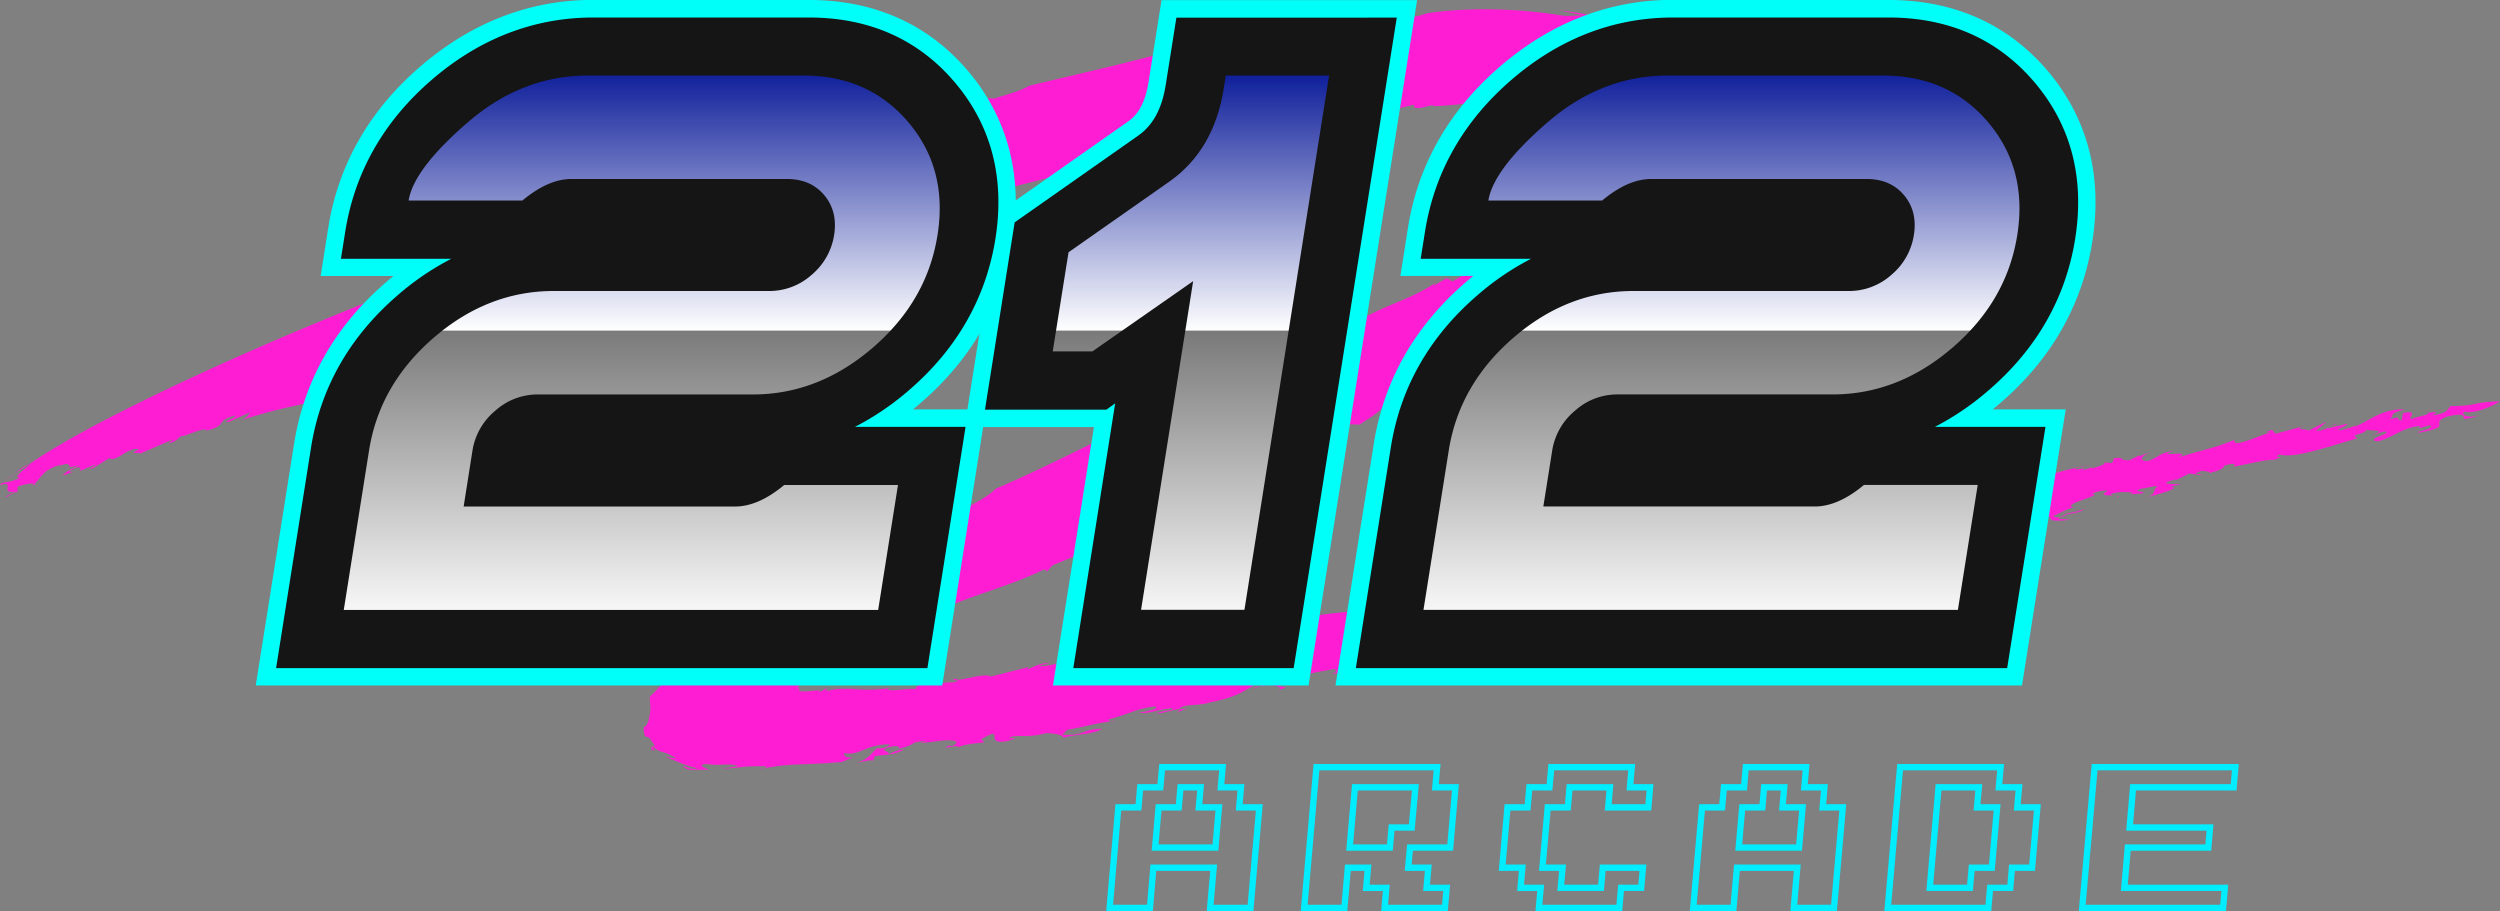 <svg xmlns="http://www.w3.org/2000/svg" xmlns:xlink="http://www.w3.org/1999/xlink" viewBox="0 0 791.08 288.29">
  <rect x="0" y="0" width="791.08" height="288.29" fill="#808080" stroke="none"/>
  <defs>
    <style>
      .a {
        fill: #ff1dd4;
      }

      .b, .j {
        fill: none;
        stroke-miterlimit: 10;
      }

      .b {
        stroke: #00fff8;
        stroke-width: 26px;
      }

      .c {
        fill: #151515;
      }

      .d {
        fill: url(#a);
      }

      .e {
        fill: url(#b);
      }

      .f {
        fill: url(#c);
      }

      .g {
        fill: url(#d);
      }

      .h {
        fill: url(#e);
      }

      .i {
        fill: url(#f);
      }

      .j {
        stroke: #00edff;
        stroke-width: 2px;
      }
    </style>
    <linearGradient id="a" x1="516.97" y1="536.5" x2="516.97" y2="355.5" gradientTransform="matrix(1, 0, -0.16, 1, -239.53, -337.64)" gradientUnits="userSpaceOnUse">
      <stop offset="0" stop-color="#fff"/>
      <stop offset="1"/>
    </linearGradient>
    <linearGradient id="b" x1="516.97" y1="442.25" x2="516.97" y2="355.5" gradientTransform="matrix(1, 0, -0.16, 1, -239.53, -337.64)" gradientUnits="userSpaceOnUse">
      <stop offset="0" stop-color="#fff"/>
      <stop offset="1" stop-color="#001194"/>
    </linearGradient>
    <linearGradient id="c" x1="677.22" y1="537" x2="677.22" y2="356.5" xlink:href="#a"/>
    <linearGradient id="d" x1="677.22" x2="677.22" y2="356.5" xlink:href="#b"/>
    <linearGradient id="e" x1="858.97" x2="858.97" y2="355.5" xlink:href="#a"/>
    <linearGradient id="f" x1="858.97" x2="858.97" xlink:href="#b"/>
  </defs>
  <title>logo</title>
  <g>
    <path class="a" d="M727,500.21a1,1,0,0,0,.16-.58C727,499.89,727,500.07,727,500.21Z" transform="translate(-141.12 -337.64)"/>
    <path class="a" d="M607.88,522.75l1.33-.54C608.31,522.43,608,522.6,607.88,522.75Z" transform="translate(-141.12 -337.64)"/>
    <path class="a" d="M798.21,485.49a.64.64,0,0,0-.14.16l5-1Z" transform="translate(-141.12 -337.64)"/>
    <path class="a" d="M393.92,555.14a.78.78,0,0,0,.23.25C394.06,555.28,394.17,555.15,393.92,555.14Z" transform="translate(-141.12 -337.64)"/>
    <path class="a" d="M504.48,542.17a7.09,7.09,0,0,1-1.94.74C503.51,542.76,504.28,542.57,504.48,542.17Z" transform="translate(-141.12 -337.64)"/>
    <path class="a" d="M838.18,487.86l-2.19-.28C836.1,487.89,836.89,488.06,838.18,487.86Z" transform="translate(-141.12 -337.64)"/>
    <path class="a" d="M909.29,468a.68.68,0,0,0-.23-.12C909,468,909.1,468,909.29,468Z" transform="translate(-141.12 -337.64)"/>
    <path class="a" d="M880.54,471.66c-.59.2-1.26.5-1.94.79C879.45,472.23,880.54,472,880.54,471.66Z" transform="translate(-141.12 -337.64)"/>
    <path class="a" d="M877.68,472.86l.92-.41C878.07,472.6,877.64,472.74,877.68,472.86Z" transform="translate(-141.12 -337.64)"/>
    <path class="a" d="M150.77,484.22a21.72,21.72,0,0,0-5,3.27Z" transform="translate(-141.12 -337.64)"/>
    <path class="a" d="M568,472.77l-.28.48C568,473,568.06,472.84,568,472.77Z" transform="translate(-141.12 -337.64)"/>
    <path class="a" d="M151,491.35l-1.44.46A6.42,6.42,0,0,0,151,491.35Z" transform="translate(-141.12 -337.64)"/>
    <path class="a" d="M800.56,498.63c-1.91,1.21-6.37,1.32-6.17,2C796.56,500,799.8,499.86,800.56,498.63Z" transform="translate(-141.12 -337.64)"/>
    <path class="a" d="M599.44,425.36l1.21-.69A12.35,12.35,0,0,0,599.44,425.36Z" transform="translate(-141.12 -337.64)"/>
    <path class="a" d="M151,491.35l1.67-.53a3.06,3.06,0,0,0-.63-.13A5.25,5.25,0,0,1,151,491.35Z" transform="translate(-141.12 -337.64)"/>
    <path class="a" d="M592.67,341.83h.09l.5-.17Z" transform="translate(-141.12 -337.64)"/>
    <path class="a" d="M579.21,341.88l2.82-.55A7.53,7.53,0,0,0,579.21,341.88Z" transform="translate(-141.12 -337.64)"/>
    <path class="a" d="M145.8,487.49,143,489.37A18.54,18.54,0,0,0,145.8,487.49Z" transform="translate(-141.12 -337.64)"/>
    <path class="a" d="M440.64,372.58c.43-.14.83-.29,1.22-.44A5.65,5.65,0,0,0,440.64,372.58Z" transform="translate(-141.12 -337.64)"/>
    <path class="a" d="M514.2,540.79c.32,0,.76,0,1.14,0C515.43,540.54,515.33,540.44,514.2,540.79Z" transform="translate(-141.12 -337.64)"/>
    <path class="a" d="M422.34,576.37h0v0Z" transform="translate(-141.12 -337.64)"/>
    <path class="a" d="M427.36,574.75a12.14,12.14,0,0,0-5,1.62A13.42,13.42,0,0,0,427.36,574.75Z" transform="translate(-141.12 -337.64)"/>
    <path class="a" d="M411.19,577.39l.62,0A4.37,4.37,0,0,0,411.19,577.39Z" transform="translate(-141.12 -337.64)"/>
    <path class="a" d="M514.29,562.12s0-.06,0-.08,0,.05,0,.08Z" transform="translate(-141.12 -337.64)"/>
    <path class="a" d="M494.07,566a6,6,0,0,0-1.46-.07A5,5,0,0,0,494.07,566Z" transform="translate(-141.12 -337.64)"/>
    <path class="a" d="M347.62,573.83h0l-.08-.07Z" transform="translate(-141.12 -337.64)"/>
    <path class="a" d="M513.62,464.54C496.25,473,474,484.7,456.25,492.26c-3.18,3.13-8.73,5.71-14.18,8.57l-1.44-1.59-4.4,2.74c-2.16.31,3.43-2-.25-1.16l-1.23,2c-.68-.5-12.2,5.09-5,.14q-9.07,4.18-18.16,8.46c-4,1.85-1.62,2.65-6.27,4.31-1.16-.1,1.42-1.13.74-1.62a38.49,38.49,0,0,0-13.67,8.11l-2.47,2.11-.34.28L389,525l-1.25.83c-.84.56-1.71,1.11-2.61,1.68-3.58,2.25-7.65,4.57-13.08,7.38l1.5-1.17c-.76.59-1.75,1.26-2.8,1.94s-2.1,1.39-3.09,2a17.07,17.07,0,0,0-3.27,2.35c2.55-.34,3-1,3.83-1.92s2.12-2.3,5.91-3.71c1.12,1.33-6.51,4.82-4.5,5.22a27.53,27.53,0,0,0-3.13,1.67,22.9,22.9,0,0,0-2.16,1.6c-.65.52-1.15,1-1.75,1.56s-1.21,1.06-1.9,1.62a34.57,34.57,0,0,0-8.44,6.36c-2.17,2.18-3.78,4.16-5.51,5.64a16.93,16.93,0,0,0,.16,2.81,13,13,0,0,1-.05,1.93c-.07.77-.31,1.66-.5,2.88a13.88,13.88,0,0,1-.85,1.69.42.42,0,0,1-.43.2c-.11,0-.2,0-.25.43a6.53,6.53,0,0,0,.4,2.59q.68.27,1.38.48a15.63,15.63,0,0,0,1.22,1.8,2.76,2.76,0,0,1,.42.7c0,.26-.27.22-.57.27a7.34,7.34,0,0,0,3.43,1.89,14,14,0,0,1,4,1.89,34.49,34.49,0,0,1-3.57-.6c1.72.76,2.95,1.24,4.34,1.82a39.48,39.48,0,0,0,6,1.95,3.65,3.65,0,0,1-2.16,0,11.35,11.35,0,0,1-2.45-.87c.47,1.09,2.08,1.37,3.74,1.38a30.18,30.18,0,0,1,4.34,0c-.17-.44-4.2-1.48-.84-1.93a23,23,0,0,0,5.58.21c2,0,3.72-.09,4.42.56-.87.15-1.69.26-2.55.39s-1.72.24-2.55.33a54,54,0,0,0,7.1-.58,65.15,65.15,0,0,1,7.46-.12c-.59.11-.51.35-.89.58a65.57,65.57,0,0,1,11.22-1.21l6.38-.28c1.12-.06,2.27-.13,3.45-.22l3.17-.26-.57.2c-.15.06-.56.15-.83.23l.7-.15.43-.13.77-.27c.49-.19.92-.38,1.31-.56a6.65,6.65,0,0,1,2.12-.68c-3.58-.16-2.65-.57-3.08-1.5,4.83,1.12,6.84-2.72,14.47-2.75-.05.59-1.77,1.53-3.92,1.19-2.36,2-2.49,3.5-7,4.85,2.83-.73,6.17-1.4,5.55-.6l.7-1.68c1.72-.27,3.11-.35,4.41-.53.61-1.09-3.71-1.16.21-2.34,4.44-1.12,2.62,1.28,3.22.48,6.12-1.49,2.33-2,8.36-2.38a6.3,6.3,0,0,1-2.23.58c4.37,0,10.44-1.83,12-.14-.57.52-.6,1.11-2.25,1.19l0-.3c-4.49,2.09,3.86-1,2.65,1-.48-1,5.55-1.66,8.28-1.91l-1-1c8.42-4.9-.12,2.37,8.69.47,5.5-1.71-2.19,0,1.13-1.35,3.84-.43,5.43.36,10.9-1.09,1.63.19,4.89.26,5.38,1.5,3.29-1.1,10.36-1.22,12.05-2.83-6-.05-5.51,2.38-12.55,1.88l1.68-1.58c4.67-.75,10.53-2.45,13.82-2.57-.69-.13-1-.4-.68-.75,6.55-1.67,8.23-3.28,14.74-4.09,1.06,1-2.75,1.49-5.48,2.1,4.33.15,4.36-.73,10.87-1.56.53.94-4.35.75-4.91,1.87l7.08-1.65c0,.06,0,.12,0,.2.72-1.87,5.47-.88,9.74-2.22,10.32-2,11.46-4.54,16.91-7,1.62.15,2.16.49,1.59,1-2.68-.25-2.11.25-2.91.86,3.45-.86,7.94.14,6.13,1.2,5.44-1.57-2.16-.49,1.11-1.68l7.59-1.39c-1.06-.68-3.76-.33,0-1.77,3.25-.9,4.88-1,9.2-1.86-.54.55,1.63,1-1.62,1.63,2.15-.09,5.41-.71,6.5-1.8-4.88.18,7.59-2.31,3.8-2.92l4.88-.19c-1.08.21-1.09.8-2.71,1,1.61,1,3.78-1.16,5.41-1.62,1.71-.09,6-.86,6.5-.43,1.42-.67,5.12-1.14,5.94-.62,2.17-.71,0-.88.56-1.43l7.56-1.46c.55.64,1.6,2.5.52,3,2.71-1.27.57-2.33,4.9-3.17-2.19,1.91,5.92-.12,2.68,2.29,2.68.51,9.72-1,13.51-2.2,2.17-1.62-4.32.26-4.31-.93,10.8-2.71,10.8-6,18.9-7.13l-2.14.12c4.85-1.7,4.32-1.44,7-3-1.08,1.69,6.47,2.56,14.58.49.54-.86-4.86-.35-3.77-1.76l5.39-1.38c.42,0-.13.39-.79.72,4.76-1.55,9.45-.14,10.5-2.09l5.39,1-2.15-.45c.53-.85,5.94-2.24,7-2.76,5.4-2,7.55-1.84,10.8-1.62-1.1-.36-3.8-1.14.53-2.32.45,2.28,9.37-1.18,9.5,0,1.77-.42,5.06-.41,5.06-1.4v1.48c0-2.06,6.45-3.4,11.3-4.85-.52,2.93,5.38-1.41,8.11.54.52-2,8.6-2.68,9.12-4.43,3.79-.94,3.79.84,4.88,1.2l1.62-1.07c2.11.42,9.27-1.05,13.64-1.43l3.58-2.49,1.63.4c.54-.55,3.76-1.53,1.59-1.67l2.15-.39c-.22-1.79,2.88-1.16,7-2.88,1,.06.89.54,0,1,2.13-.46,1.42.64,2.72,1-1.61-.1,6.95-4.88,1-4.37-.56-.62,2.67-1.9,4.83-2.07l1.63,1.29,2.13-2.23c3.23-1,4.85-.29,7.54-.72-2.68.72-5.34,4.41,1.66,2.77-3.63,1-5.24,2.33-7.07,3.1,1.46-.27,2.22-.29.11.9,5.37-1.74,1.61-1.39,7-2.82,0,1.47,1.65,1.58,6.49,1l-3.78-.23a1.61,1.61,0,0,1,.59-.53c-1.37.15-1.8,0-2.21-.46,1.07-.23,5.88-3.18,7-2.53-6-.95,9.12-3.88,5.33-4.41.53-.55,4.29-1.5,4.84-.88-4.28,2.1,3.78.82,3.27,2,1.6-.8-3.8-.23-1.64-1.29a17.79,17.79,0,0,1,6.46-.2l-1.06.52,4.31-.33c.53-.86-4.31-.26-.55-1.51,1.07.06,4.84-1.19,4.85-.6-1.61,1.39,0,2.36-3.2,3.36,2.69-.73,11.3-2.89,7.5-3.4l3.25-.7c-2.17-.12-8.11.12-1.65-1.57v.29l4.27-2.11,2.14.27c-.15-.34.49-.84,2.17-1.2.54.32,2.15.12,2.16.72,4.84-1.2,4.28-1.83,4.82-2.38,2.69-.73,3.78-.67,2.7.45,3.77-.68,10.22-2.37,12.93-2.22,4.83-1.79-1.09-.06,1.59-1.69,4.88,1.46,16.68-2.89,24.72-5.11-2.71-1.63,2.16-.76,3.19-3.07-1.59,1.09,8.1-.14,1.13,2.13l4.29-1.24c3.24.48-7,2.57-2.1,3.13,4.84-1.21,7.48-4.31,13.39-4.87-1.56,2,4.29-1.54,3.26.47-1.06.83-2.69,1-4.29,1.54l1.08.06c10.76-2.07,2.66-2.52,8-4.88,6.45-1.73,5.41,0,6,.61a18.78,18.78,0,0,0,5.9-1.75c-3.74,1.87-7.55.78-6-.61,3.27,1.06,9.67-2.14,11.27-3.24-9.7.36-6.44,1.43-15.62,1.52-1.07.83-.5,2.34-5.88,2.93,3.1-1.54-.42-.81-1.41-.85,1.22.66-3.54,1.23-5,2-1.63-.39,2.64-2.81-2.74-1.92l-.5,2.34c-2.15.17.52-1.75-3.78-.21,2.13-1.66-1.11-1.54,4.78-3.28-7.54-.12-10.71,3.54-16.06,5.61.53-.27.53-.56,1-.84-1,.84-3.21,1.31-4.81,1.81-3.77.38,2.67-1.63,1.58-2l-5.9,1.44c-.14,0-.18-.07-.19-.12-1.49.66-2.92,1.19-3.59.8a37.23,37.23,0,0,0,3.19-2.78l-5.88,2.92c.52-.86-5.4,0-1.1-1.54l-9.13,2.44-1.11-1.24c-2.14.76-2.14,1.06.54.62-3.22.4-13.37,5.73-12.36,2.54-7,2.85-9.66,3-18.24,5.73,6.42-2.86-8.09.12-1.11-2.13-4.31.34-4.83,2.08-8.06,3.08-3.22.1-2.17-1.61,1-2.9L818.11,482v-.3l-3.22,1.59c-3.78.07-1.09-1.25-4.86-.59l-.52,1.45-2.69-.16c1.08.36-1.07,1.12-3.75,1.84v-.29l-3.23,1c3.08-1.51-3.06.42-1.77-.83-2.83.59-2.89.62-7.91,2l1.09.65c-6.45,2.27-.57-1.21-6-.06l.56.91c-8.09.1-12.89,3.94-18.83,4.16,3.22-1,2.13-1.94,2.13-1.64-4.83,1.48-12.91,3-17.73,5.38-2.18-1-2.71-1.35-8.09-.82-3.78.95-4.31,1.21-5.37,2.32-3.8.27-10.53,2.65-10.94,1.65-.67,1-3.35.57-5.22,1.73l-.53-.34.54.93c-7-.77-10.75,3.71-17.78,3.24l1.08-.52-2.69,1c-.53-.34.54-.86.54-1.45L690,507.47l2.7.19c-2.69.7-4.31,2.07-7.55,2.14,4.84-2.62-4.3.88-5.38-.08l2.68-1c-3.76.92-3.76.92-3.23,1.85-4.83,1.42-3.78-1.16-8.07.9l3.23-.65c1.08.36-1.06,1.69-3.22,2.13-.54,0-2.16-.15-.55-.63-3.78,1.22-9.69,2-11.31,2.74-2.16.14-1.62-.72-.55-1.23-8.07,2.67-3.77.62-11.87,3.28l0-.6-2.7,1.29-4.31-.32,1.61.41c-2.69.69-4.31,1.45-7.55,1.8l1.1-1.1c-7.56,2.09-9.16.48-16.19,3.2-.53,0,.54-.55,1.1-.81-6.48,2.75-5.42-.41-11.88,2.62.36-.37-.45-.56-.24-.85l-3,1.19v-1.18L602.73,525l-2.15-.76-1.09.79c-3.75-1.48-8.08,1.13-12.93.43l1.07,1.27c-10.81,5.33-26.43,3.7-39.93,7.8l0-1.18-5.43,2.46c-3.23-.29,1.65-1.33.58-1.72-6,1.82-2.21,2.17-9.23,3.88-3.77,0,1.1-1.07,2.73-1.82-6.52,1.87-16.2,4.38-21,4.64-.08.17-.33.42-.07.44-4.34,1.36-10.28,1.94-15.15,2.91,0-.54,1.22-.85,2.42-1.18-1.77.26-4.24.34-5.64,1.15l1.66-1.32c-3.78.49-10.84,2.7-11.88,1.69.53.36.49,1.25-2.75,1.78-2.1-1.43-8.69,2.3-14.05,2.25.55-.52,4.34-1.27,3.27-1.11-2.69,0-4.88,1.21-7.08,2.14l.58-.82-12,3c-2.07-1.44-11.38,2.09-10.76.68-4.33.61,3.75.2-1.69,1.26-1.56-.51-4.89,1.11-4.83-.07l.56-.22-3.8.66,2.24-1.47c-3.25.73-5.5,2.2-5.54,3.08-3.21-.17-7.56.95-9.12.12l1.12-.43a45,45,0,0,1-11.51.34,39.91,39.91,0,0,0-5,0c-.41,0-.82.08-1.23.14l-.61.1-.3,0a.92.92,0,0,0-.23.06,2.58,2.58,0,0,0-.59.55.27.27,0,0,1,.16-.45l-1.21.05c.19-.31.36-.61.51-.91a13.89,13.89,0,0,1-2.61,1.55l.49-.63a10.52,10.52,0,0,0-2.29.09c-1,.1-2.11.24-3.19.26l.84-.28c-1.88.43-2.13.16-2-.12s.12-.29,0-.42-.39-.23-.91-.44a3.37,3.37,0,0,1,.74-.07,1.05,1.05,0,0,1,.27-1c.47,0,.94-.09,1.43-.14-1.54.06.07-.61,1.38-.92s2.51-.49,1.13-.29a8.29,8.29,0,0,1-1.53-.24,9.59,9.59,0,0,0-1.64-.31,2.15,2.15,0,0,1,1.51-.41,7.81,7.81,0,0,0,1.82-.07c.38-.19.19-.36.18-.56s.17-.45,1-.61l.69.29c.27-.26.12-.66.77-1.09,0,.1,0,.2,0,.3a.58.58,0,0,1,.49-.57,1.85,1.85,0,0,1,.71,0h.08l.31-.11a6.44,6.44,0,0,0,.61-.24,6.81,6.81,0,0,0,1.19-.63,8.84,8.84,0,0,0,2.38-2.32c2.54-.74,6.86-3.24,7.15-2.09,6.68-4.07,12-7,18.89-10.69,1.93,1.2,1.46-.82,6.2-1.81l-.74-.78c9.95-4.75,22.53-7.71,33.47-13.11l.73.79,1.76-2c12.17-5,27.85-11.62,37.42-16,2.92-1.92,7.16-5.2,12.29-7.15l-.47.37a276.61,276.61,0,0,1,27.06-13c-.41.67.66.5-.28,1.25,1.76-2.07,5.5-2.66,7.54-3.59l-2.7.43c2.27-2.14,6.51-3.13,8.19-3.11l3.76-3c.33,0,.83-.11,1,0l.52-.85,2.83.13c.93-.75,6.37-3.78,7.54-5.79.61.2,4.7-1.42,1.76.29q7.78-3.6,15.56-7.33l-2.61.79c-.76-.76,3.56-3.67,6.15-4.48-2.75,2.33.4,1.42,2.08,1.4,1.83-1.57-2.22.13-1.38-.93,2.31-1.95,7.66-5.15,9.26-5.48l-1.37,1.18c3.36-2.2,5.83-1.51,9.28-3.47,2.74-2.41,5.4-3,3.91-4.2,4.33-2.81,2.32.07,3.86-.59,1.71-1.9,8.25-5,9.5-4.73.58-1.82,3.7-3.39,6.66-4.86s5.75-2.81,5.62-4l4.3-1.3c-.2-.56-.18-2.1,2.61-4.24,3.09-1.33,3-.05,4.18-.14l.63-3.05a95.15,95.15,0,0,0,13.2-8.59,84.89,84.89,0,0,0,13.48-12.77c.55-.69,1.09-1.37,1.64-2.08l.85-1.18c.35-.47.69-1,1-1.52.68-1,1.31-2.11,1.89-3.2s1.1-2.21,1.62-3.33a31.79,31.79,0,0,0,2.06-7,29.53,29.53,0,0,0,.27-7.15,24.58,24.58,0,0,0-1.64-6.89,30.18,30.18,0,0,0-3.41-6.17,40,40,0,0,0-10.48-9.46c-.46-.26-.94-.5-1.44-.74l-1.28-.59c-.73-.35-1.44-.63-2.15-.9l-2.18-.82-2.17-.71c-2.93-.92-5.84-1.62-8.77-2.28-5.83-1.18-11.76-2.2-17.38-3l1.29-.11c-1.86-.33-3.72-.69-5.58-1l-5.56-.78,4,.84,2,.43,2,.51c-2.49-.1-4.4.21-6.74-.05-12.09-2-28.22-2.88-42.67-.72-9.14,3.28-6.44-1.7-15.19,1.05.73-.31,1-.69,1.64-1a191.64,191.64,0,0,0-23.9,5.89c.71-2.6-6.14,1-5.49-.37l-.63,1.11c-2.2-.26-7.16.41-6.58-.42l-3.93,2-.54-.94c-2.75.5-7,1.47-11,2.22s-7.71,1.17-9.35.48c-13.21,4.34-34.43,8.88-51.17,13-2.12,1.44-7,2.79-10.73,3.93l-4.36-.06c-3.76,1.42-7.4,4.08-11.19,4.34,0-.14.1-.28.33-.42-3.83,1.36-7.7,1.84-11,4-4.27,1.21-8.58,1.84-7.61.36.08,1-2.19,1.63-4.48,2s-4.6.47-4.6.47-13.74,3.84-34.93,10.5-49.82,16.26-79.69,27.4S237.3,441,210.79,453s-48.42,23.22-60,31.25c-1.31,1.64-5.77,4.3-3.49,4.6-3.48,1.93-5.86,1.05-6.16,2.27,5.21-1.56-.49,3,4.83,2.06l-3,1.58c-.35.93,3.88-2.59,3.64-1.07l.13-2.09c2.62-.84,4.15-1.08,5.29-.88,2.07-1.7,2.57-4.68,8.66-6.09l-1.52.77c4.58-2,3.3-.11,4.38-.24l-1,.43,4.25-.8c-3.18.68-7.43,4.16-4.93,3,5.68-1.87-1.61.19,2.42-1.78,2.51-1.18,2.19,0,2.3.62l4.56-2c.18.87-3.06,1.25-.85,1.29l5.43-3.31c1.93,1.57,5.88-3.63,9.33-2.84-4,2.23.66.53.27,1.46l10.16-4.38c1.08-.12-2.42,1.74-.92,1,2.16-.24,3-1.81,4-2.22,1.12.19,7.62-3.18,7.89-1.72,7.31-1.94,2.22-2.91,9-4.78,1.18.47-5.06,2.29-1.84,2l6.59-3a5,5,0,0,1-3.36,2.7c18.6-6.29,30.12-5.86,46.34-13.46,2.73.07-1.44,1.31-2.86,2.61,11.56-6,17.81-4.43,28.06-8.45l-.13-.88c15.31-2.92,32.07-10.82,48.77-15.59l-2.15.13c2-1.6,5.57-3,8.12-4.28.56.27-1.32,2.44,3.3.42-1.08.06-3.19.46-2.74-.15,7.4-1.41,18.46-4.83,30.64-8.63s25.48-8,37.28-11.14c31.27-10.55,66.12-18.66,97.31-26.36-4.76,1.16-3.22-1.39.5-1.73,10.63,1.27,17-4.38,27.58-3.94,9-2.37,17.8-3.32,26.34-4.33S580,373,588.4,370.78l.42,1c2.57.24,3.19-.52,5.84-.86l0,.3c6.28-.07,13.78-1.46,17.35-1l.21-1.16c3.69-.13,1.92.85,5.69.19l-.11.57,4.39-1c-.46,1.92,10.25.56,13,1.84h1.92l2.21.11c1.55.1,3.33.11,5.07.35a50.29,50.29,0,0,1,10.44,2.09,4.72,4.72,0,0,0,1.78,1.13c.43.22.92.45,1.46.68s1.13.47,1.67.75,1.18.52,1.72.8,1.1.56,1.59.85.44.32.52.42a.69.69,0,0,1,.05.24,1.22,1.22,0,0,1,.65.44,1,1,0,0,1,.09.92,1.85,1.85,0,0,1-.26.5,28.43,28.43,0,0,1-2.42,3,60.89,60.89,0,0,1-6.82,6.34l1,.84c-.83.77-1.71,1.53-2.59,2.28-.14-.25-.6-.08-.28-.52-1.52.27-3,1.6-4.56,3s-3.1,2.83-4.55,3.29c2.18-.09,2.17-1.32,3.83-2.5,2.7-1.26,1.27,1.46-2.4,3.27l-.1-.28c-.61.72-1.23,1.43-1.86,2.15-.83-.67-3.17.35-4-.31-9.87,6.85-16.26,12.67-27.68,18.55.61-1.63-7.95,4.72-6.64,1.73-6.44,4.35,1.89.8-.55,3.72-1.92,1-3.67,2.56-4.36,2.09.67-.89-2.13-.24-.66-1.22l-4.51,2.56c-.51.09.38-.68.82-1.06-8.82,5.93-17.25,7.45-25.26,12.71-.32,1,3.47-1.49,3.17-.54-8,5.56-8.17,2.6-15.78,7.44l1.24-1.7c-2.31,1.87-3.08,3.19-7.72,4.53-1.25-.7,3.24-2.61,5.07-4.1-3,1.39-10.3,5.22-7.57,5.09-3.38,2-5.12,1.7-7.17,2.32.06.29,3.65-.86,1.8.61-5.11,1.69-12.58,5.21-18.55,7.87-.07-.29-.67-.49-.21-.86C520.63,463.82,520,461.23,513.62,464.54Z" transform="translate(-141.12 -337.64)"/>
    <path class="a" d="M516.94,561.8l-2.65.32c0,.25,0,.57-1.18,1.07Z" transform="translate(-141.12 -337.64)"/>
    <path class="a" d="M383,580.72c-.58.12-1.14.21-1.69.37A3.94,3.94,0,0,0,383,580.72Z" transform="translate(-141.12 -337.64)"/>
    <path class="a" d="M347.24,574.7c1.69,1.16.76-.08.38-.87C347.34,573.88,347.08,574.05,347.24,574.7Z" transform="translate(-141.12 -337.64)"/>
    <path class="a" d="M586.42,544.85c-.43.2-.67.41-.55.63C586.44,545.15,586.54,545,586.42,544.85Z" transform="translate(-141.12 -337.64)"/>
    <path class="a" d="M779.29,503.49h-.81A2.36,2.36,0,0,0,779.29,503.49Z" transform="translate(-141.12 -337.64)"/>
    <path class="a" d="M768.23,504.13a17,17,0,0,0-2.13.66A7.16,7.16,0,0,0,768.23,504.13Z" transform="translate(-141.12 -337.64)"/>
    <path class="a" d="M539.6,554.72a6.67,6.67,0,0,0-2,.76A4.92,4.92,0,0,0,539.6,554.72Z" transform="translate(-141.12 -337.64)"/>
    <path class="a" d="M763.94,505.54l-2.71.49c0,.08,0,.14,0,.23Z" transform="translate(-141.12 -337.64)"/>
    <path class="a" d="M782.7,502.86c-1.06.2-2.48.52-3.41.63A8.47,8.47,0,0,0,782.7,502.86Z" transform="translate(-141.12 -337.64)"/>
    <path class="a" d="M657,528.38c-.08,0-.18,0-.28.09C654.68,529.41,656,528.92,657,528.38Z" transform="translate(-141.12 -337.64)"/>
    <path class="a" d="M752.65,510.15l-.37,0-.71.49Z" transform="translate(-141.12 -337.64)"/>
    <path class="a" d="M794.39,500.64a5.1,5.1,0,0,0-1.3.52l1.55-.22A.49.49,0,0,1,794.39,500.64Z" transform="translate(-141.12 -337.64)"/>
    <path class="a" d="M697.68,521.3c.66-.59.88-.94.86-1.16C697.65,520.35,697.12,520.67,697.68,521.3Z" transform="translate(-141.12 -337.64)"/>
  </g>
  <g>
    <path class="b" d="M397.05,350.64q25.36,0,40.52,17.94T448.69,412q-4,25.5-24.88,43.43t-46.2,17.93H309.43a7.65,7.65,0,0,0-5.1,2.05,7.82,7.82,0,0,0-2.8,4.77L300.45,487h75q3,0,11.17-6.82h51.27l-9.72,61.36H237.27L247,480.19q4-25.5,24.81-43.43t46.27-17.93h68.18a7.65,7.65,0,0,0,5.15-2,7.84,7.84,0,0,0,2.75-4.84,5.77,5.77,0,0,0-1.21-4.84,5.61,5.61,0,0,0-4.53-2H320.23q-3,0-11.17,6.82H257.79q4-25.5,24.81-43.43t46.27-17.94Z" transform="translate(-141.12 -337.64)"/>
    <path class="b" d="M544.08,541.55H489.53L504.2,449l-15.34,10.77H461.58l7.52-47.45,36.51-25.64q9.52-6.67,11.79-21l2.37-15h54.55Z" transform="translate(-141.12 -337.64)"/>
    <path class="b" d="M738.72,350.64q25.37,0,40.52,17.94T790.36,412q-4,25.5-24.88,43.43t-46.2,17.93H651.1a7.65,7.65,0,0,0-5.1,2.05,7.82,7.82,0,0,0-2.8,4.77L642.12,487h75q3,0,11.17-6.82h51.27l-9.72,61.36H578.94l9.72-61.36q4-25.5,24.81-43.43t46.27-17.93h68.18a7.65,7.65,0,0,0,5.15-2,7.89,7.89,0,0,0,2.75-4.84,5.8,5.8,0,0,0-1.21-4.84,5.61,5.61,0,0,0-4.53-2H661.9q-3,0-11.17,6.82H599.45q4-25.5,24.82-43.43t46.27-17.94Z" transform="translate(-141.12 -337.64)"/>
  </g>
  <g>
    <path class="c" d="M434.58,549.05H228.49l11.09-70c3-18.72,12.16-34.85,27.32-47.94a85.34,85.34,0,0,1,17-11.57H249l1.38-8.68c3-18.71,12.15-34.84,27.32-47.93s32.4-19.75,51.17-19.75h68.18c19.14,0,34.7,6.92,46.25,20.58s15.84,30.28,12.8,49.45c-3,18.73-12.18,34.86-27.39,47.94a86.76,86.76,0,0,1-17.06,11.57h35Zm-188.53-15H421.77l7.34-46.36H389.29c-6.14,4.87-10.13,6.82-13.84,6.82H291.67L294.12,479a15.4,15.4,0,0,1,5.31-9.28,15.2,15.2,0,0,1,10-3.87h68.18c15.2,0,28.71-5.27,41.31-16.12s19.94-23.58,22.37-38.92c2.35-14.87-.74-27.11-9.45-37.41s-20.07-15.27-34.79-15.27H328.87c-15.28,0-28.82,5.26-41.37,16.1C277.37,383,270.67,393,267.17,404.51h39.22c6.14-4.88,10.14-6.82,13.84-6.82h68.18a13.11,13.11,0,0,1,13.14,15.49,15.68,15.68,0,0,1-15.3,13.15H318.07c-15.28,0-28.81,5.26-41.37,16.1s-19.88,23.6-22.3,38.93Z" transform="translate(-141.12 -337.64)"/>
    <path class="c" d="M550.48,549.05H480.75L494,465.27l-2.79,2H452.8L462.19,408l39.12-27.46c4.65-3.27,7.49-8.51,8.68-16l3.38-21.32H583.1Zm-52.16-15h39.35l27.86-175.9H526.18l-1.38,8.67c-1.83,11.58-6.84,20.32-14.87,26L476,416.59l-5.64,35.64h16.12l27.89-19.58Z" transform="translate(-141.12 -337.64)"/>
    <path class="c" d="M776.25,549.05H570.16l11.09-70c3-18.72,12.15-34.85,27.32-47.94a85.06,85.06,0,0,1,17-11.57H590.67l1.38-8.68c3-18.71,12.15-34.84,27.31-47.93s32.4-19.75,51.18-19.75h68.18c19.14,0,34.7,6.92,46.25,20.58s15.84,30.28,12.8,49.45c-3,18.73-12.19,34.86-27.4,47.94a86.41,86.41,0,0,1-17,11.57h35Zm-188.53-15H763.44l7.34-46.36H731c-6.14,4.87-10.14,6.82-13.84,6.82H633.34L635.79,479a15.4,15.4,0,0,1,5.31-9.28,15.2,15.2,0,0,1,10-3.87h68.18c15.19,0,28.71-5.27,41.31-16.12s19.93-23.58,22.36-38.92c2.36-14.87-.73-27.11-9.44-37.41s-20.07-15.27-34.79-15.27H670.54c-15.29,0-28.82,5.26-41.37,16.1C619,383,612.33,393,608.84,404.51h39.22c6.14-4.88,10.13-6.82,13.84-6.82h68.18a13.11,13.11,0,0,1,13.14,15.49,15.7,15.7,0,0,1-15.3,13.15H659.74c-15.28,0-28.82,5.26-41.37,16.1s-19.88,23.6-22.31,38.93Z" transform="translate(-141.12 -337.64)"/>
  </g>
  <polygon class="d" points="103.46 198.85 114.78 127.36 132.59 103.36 164.12 87.36 249.12 87.36 258.1 74.86 253.08 62.35 176.08 62.35 166.05 68.86 123.55 68.86 130.22 48.85 155.94 25.36 181.13 17.86 265.13 17.86 292.51 34.35 303.42 63.35 293.4 101.36 263.52 125.86 234.23 130.85 165.23 130.85 156.12 137.85 153.51 154.35 235.51 154.35 248.19 146.85 290.19 146.85 282.2 197.35 103.46 198.85"/>
  <polygon class="e" points="176.08 62.35 253.08 62.35 258.1 74.86 249.12 87.36 164.12 87.36 132.59 103.36 131.66 104.61 289.44 104.61 293.4 101.36 303.42 63.35 292.51 34.35 265.13 17.86 181.13 17.86 155.94 25.36 130.22 48.85 123.55 68.86 166.05 68.86 176.08 62.35"/>
  <polygon class="f" points="324.29 117.86 331.02 75.36 371.3 48.35 381.47 18.86 422.47 18.86 393.88 199.35 351.88 199.35 367.72 99.36 340.87 117.36 324.29 117.86"/>
  <polygon class="g" points="359.89 104.61 367.72 99.36 366.89 104.61 408.89 104.61 422.47 18.86 381.47 18.86 371.3 48.35 331.02 75.36 326.39 104.61 359.89 104.61"/>
  <polygon class="h" points="445.46 198.85 456.78 127.36 474.58 103.36 506.12 87.36 591.12 87.36 600.1 74.86 595.08 62.35 518.08 62.35 508.05 68.86 465.55 68.86 472.22 48.85 497.94 25.36 523.13 17.86 607.13 17.86 634.51 34.35 645.42 63.35 635.4 101.36 605.52 125.86 576.23 130.85 507.23 130.85 498.12 137.85 495.51 154.35 577.51 154.35 590.2 146.85 632.2 146.85 624.2 197.35 445.46 198.85"/>
  <polygon class="i" points="518.08 62.35 595.08 62.35 600.1 74.86 591.12 87.36 506.12 87.36 474.58 103.36 473.66 104.61 631.44 104.61 635.4 101.36 645.42 63.35 634.51 34.35 607.13 17.86 523.13 17.86 497.94 25.36 472.22 48.85 465.55 68.86 508.05 68.86 518.08 62.35"/>
  <g>
    <path class="c" d="M397.05,350.64q25.36,0,40.52,17.94T448.69,412q-4,25.5-24.88,43.43t-46.2,17.93H309.43a7.65,7.65,0,0,0-5.1,2.05,7.82,7.82,0,0,0-2.8,4.77L300.45,487h75q3,0,11.17-6.82h51.27l-9.72,61.36H237.27L247,480.19q4-25.5,24.81-43.43t46.27-17.93h68.18a7.65,7.65,0,0,0,5.15-2,7.84,7.84,0,0,0,2.75-4.84,5.77,5.77,0,0,0-1.21-4.84,5.61,5.61,0,0,0-4.53-2H320.23q-3,0-11.17,6.82H257.79q4-25.5,24.81-43.43t46.27-17.94Zm-69.91,10.91q-20.86,0-38,14.8T270.42,401.1h36q8.18-6.83,15.54-6.82h68.18q7.5,0,11.8,5.11T405.06,412a20.49,20.49,0,0,1-7.12,12.61,20,20,0,0,1-13.42,5.11H316.34q-20.86,0-38,14.8T257.9,480.19l-8,50.45H419l6.27-39.54h-36q-8.17,6.81-15.54,6.82h-85.9l2.8-17.73a20.46,20.46,0,0,1,7.17-12.55,20,20,0,0,1,13.37-5.18h68.18q20.73,0,37.93-14.79T437.78,412q3.32-20.86-9.21-35.66t-33.25-14.8Z" transform="translate(-141.12 -337.64)"/>
    <path class="c" d="M544.08,541.55H489.53L504.2,449l-15.34,10.77H461.58l7.52-47.45,36.51-25.64q9.52-6.67,11.79-21l2.37-15h54.55Zm17.6-180H529l-.65,4.09q-3.07,19.51-17.21,29.46l-31.9,22.36-5,31.37h12.55l31.88-22.23-16.48,104H534.9Z" transform="translate(-141.12 -337.64)"/>
    <path class="c" d="M738.72,350.64q25.37,0,40.52,17.94T790.36,412q-4,25.5-24.88,43.43t-46.2,17.93H651.1a7.65,7.65,0,0,0-5.1,2.05,7.82,7.82,0,0,0-2.8,4.77L642.12,487h75q3,0,11.17-6.82h51.27l-9.72,61.36H578.94l9.72-61.36q4-25.5,24.81-43.43t46.27-17.93h68.18a7.65,7.65,0,0,0,5.15-2,7.89,7.89,0,0,0,2.75-4.84,5.8,5.8,0,0,0-1.21-4.84,5.61,5.61,0,0,0-4.53-2H661.9q-3,0-11.17,6.82H599.45q4-25.5,24.82-43.43t46.27-17.94Zm-69.91,10.91q-20.87,0-38,14.8T612.09,401.1h36q8.17-6.83,15.54-6.82h68.18q7.49,0,11.8,5.11T746.73,412a20.49,20.49,0,0,1-7.12,12.61,20,20,0,0,1-13.42,5.11H658q-20.87,0-38,14.8t-20.45,35.66l-8,50.45H760.66l6.27-39.54h-36q-8.17,6.81-15.54,6.82H629.48l2.81-17.73a20.46,20.46,0,0,1,7.17-12.55,20,20,0,0,1,13.37-5.18H721q20.72,0,37.93-14.79T779.45,412q3.31-20.86-9.21-35.66T737,361.55Z" transform="translate(-141.12 -337.64)"/>
  </g>
  <g>
    <path class="j" d="M508.86,580.39H528l-.56,6.37h6.36l-.55,6.36h6.36l-2.79,31.81H524.05l1.11-12.72H506.08L505,624.93H492.24L495,593.12h6.36l.56-6.36h6.36Zm5.81,6.37-.56,6.36h-6.36l-1.12,12.72h19.09l1.11-12.72h-6.36l.56-6.36Z" transform="translate(-141.12 -337.64)"/>
    <path class="j" d="M557.69,580.39h38.18l-.56,6.37h6.36L600,605.84H587.28l-.56,6.37h6.36l-.55,6.36h6.36l-.56,6.36H579.25l.55-6.36h-6.36l.56-6.36h-6.37l-1.11,12.72H553.8Zm12.17,6.37-1.67,19.08h12.73l.55-6.36h6.37L589,586.76Z" transform="translate(-141.12 -337.64)"/>
    <path class="j" d="M632,580.39h25.45l-.56,6.37h6.36l-.55,6.36H650l.56-6.36H637.78l-.55,6.36h-6.36l-1.68,19.09h6.37l-.56,6.36h12.73l.55-6.36H661l-.56,6.36h-6.36l-.56,6.36H628.08l.56-6.36h-6.36l.55-6.36h-6.36l1.67-19.09h6.36l.56-6.36h6.36Z" transform="translate(-141.12 -337.64)"/>
    <path class="j" d="M693.54,580.39h19.08l-.55,6.37h6.36l-.56,6.36h6.37l-2.79,31.81H708.73l1.11-12.72H690.75l-1.11,12.72H676.92l2.78-31.81h6.36l.56-6.36H693Zm5.8,6.37-.55,6.36h-6.37l-1.11,12.72H710.4l1.11-12.72h-6.36l.56-6.36Z" transform="translate(-141.12 -337.64)"/>
    <path class="j" d="M742.37,580.39h31.81l-.55,6.37H780l-.56,6.36h6.37l-1.68,19.09h-6.36l-.55,6.36h-6.37l-.55,6.36H738.47Zm12.17,6.37-2.78,31.81h12.72l.56-6.36h6.36l1.67-19.09h-6.36l.56-6.36Z" transform="translate(-141.12 -337.64)"/>
    <path class="j" d="M803.93,580.39h44.54l-.56,6.37H816.1L815,599.48h25.45l-.56,6.36H814.43l-1.11,12.73h31.81l-.56,6.36H800Z" transform="translate(-141.12 -337.64)"/>
  </g>
</svg>
